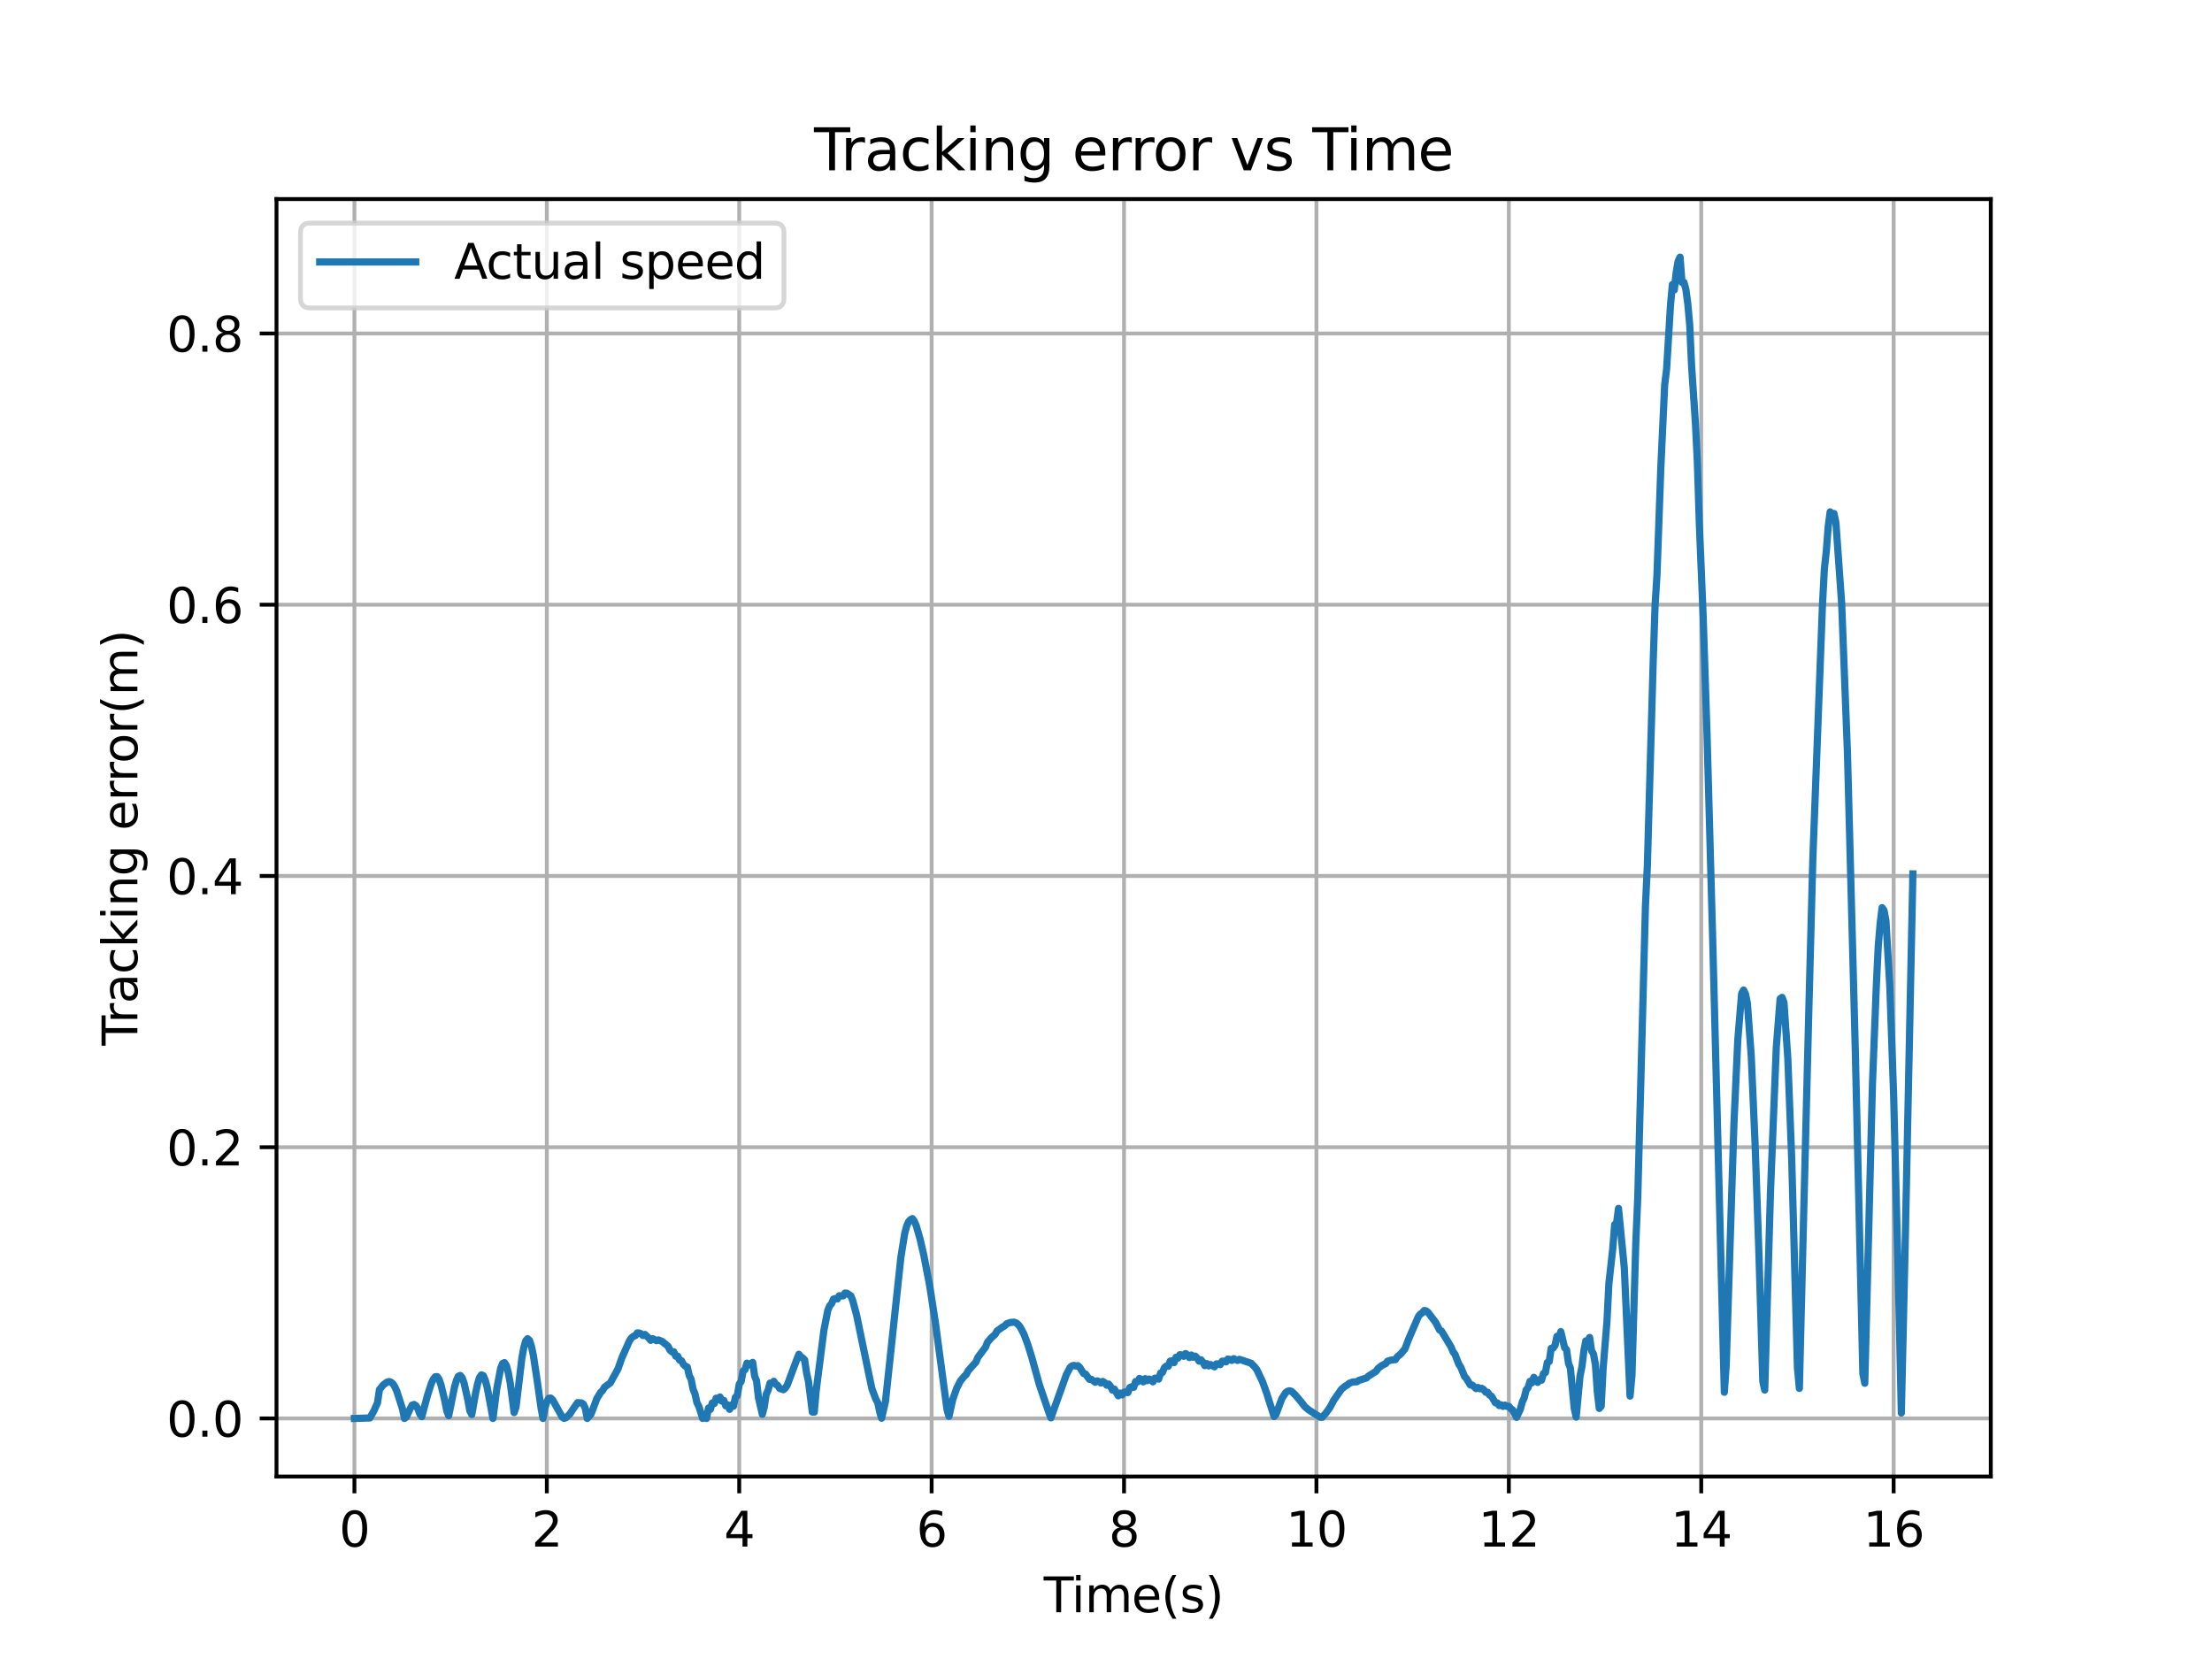 <?xml version="1.0" encoding="utf-8" standalone="no"?>
<!DOCTYPE svg PUBLIC "-//W3C//DTD SVG 1.1//EN"
  "http://www.w3.org/Graphics/SVG/1.1/DTD/svg11.dtd">
<svg xmlns:xlink="http://www.w3.org/1999/xlink" width="460.8pt" height="345.6pt" viewBox="0 0 460.8 345.6" xmlns="http://www.w3.org/2000/svg" version="1.1">
 <defs>
  <style type="text/css">*{stroke-linejoin: round; stroke-linecap: butt}</style>
 </defs>
 <g id="figure_1">
  <g id="patch_1">
   <path d="M 0 345.6 
L 460.8 345.6 
L 460.8 0 
L 0 0 
z
" style="fill: #ffffff"/>
  </g>
  <g id="axes_1">
   <g id="patch_2">
    <path d="M 57.6 307.584 
L 414.72 307.584 
L 414.72 41.472 
L 57.6 41.472 
z
" style="fill: #ffffff"/>
   </g>
   <g id="matplotlib.axis_1">
    <g id="xtick_1">
     <g id="line2d_1">
      <path d="M 73.833 307.584 
L 73.833 41.472 
" clip-path="url(#pe5e56296a6)" style="fill: none; stroke: #b0b0b0; stroke-width: 0.8; stroke-linecap: square"/>
     </g>
     <g id="line2d_2">
      <defs>
       <path id="m555e9317d1" d="M 0 0 
L 0 3.5 
" style="stroke: #000000; stroke-width: 0.8"/>
      </defs>
      <g>
       <use xlink:href="#m555e9317d1" x="73.833" y="307.584" style="stroke: #000000; stroke-width: 0.8"/>
      </g>
     </g>
     <g id="text_1">
      <!-- 0 -->
      <g transform="translate(70.651 322.182) scale(0.1 -0.1)">
       <defs>
        <path id="DejaVuSans-30" d="M 2034 4250 
Q 1547 4250 1301 3770 
Q 1056 3291 1056 2328 
Q 1056 1369 1301 889 
Q 1547 409 2034 409 
Q 2525 409 2770 889 
Q 3016 1369 3016 2328 
Q 3016 3291 2770 3770 
Q 2525 4250 2034 4250 
z
M 2034 4750 
Q 2819 4750 3233 4129 
Q 3647 3509 3647 2328 
Q 3647 1150 3233 529 
Q 2819 -91 2034 -91 
Q 1250 -91 836 529 
Q 422 1150 422 2328 
Q 422 3509 836 4129 
Q 1250 4750 2034 4750 
z
" transform="scale(0.016)"/>
       </defs>
       <use xlink:href="#DejaVuSans-30"/>
      </g>
     </g>
    </g>
    <g id="xtick_2">
     <g id="line2d_3">
      <path d="M 113.914 307.584 
L 113.914 41.472 
" clip-path="url(#pe5e56296a6)" style="fill: none; stroke: #b0b0b0; stroke-width: 0.8; stroke-linecap: square"/>
     </g>
     <g id="line2d_4">
      <g>
       <use xlink:href="#m555e9317d1" x="113.914" y="307.584" style="stroke: #000000; stroke-width: 0.8"/>
      </g>
     </g>
     <g id="text_2">
      <!-- 2 -->
      <g transform="translate(110.732 322.182) scale(0.1 -0.1)">
       <defs>
        <path id="DejaVuSans-32" d="M 1228 531 
L 3431 531 
L 3431 0 
L 469 0 
L 469 531 
Q 828 903 1448 1529 
Q 2069 2156 2228 2338 
Q 2531 2678 2651 2914 
Q 2772 3150 2772 3378 
Q 2772 3750 2511 3984 
Q 2250 4219 1831 4219 
Q 1534 4219 1204 4116 
Q 875 4013 500 3803 
L 500 4441 
Q 881 4594 1212 4672 
Q 1544 4750 1819 4750 
Q 2544 4750 2975 4387 
Q 3406 4025 3406 3419 
Q 3406 3131 3298 2873 
Q 3191 2616 2906 2266 
Q 2828 2175 2409 1742 
Q 1991 1309 1228 531 
z
" transform="scale(0.016)"/>
       </defs>
       <use xlink:href="#DejaVuSans-32"/>
      </g>
     </g>
    </g>
    <g id="xtick_3">
     <g id="line2d_5">
      <path d="M 153.994 307.584 
L 153.994 41.472 
" clip-path="url(#pe5e56296a6)" style="fill: none; stroke: #b0b0b0; stroke-width: 0.8; stroke-linecap: square"/>
     </g>
     <g id="line2d_6">
      <g>
       <use xlink:href="#m555e9317d1" x="153.994" y="307.584" style="stroke: #000000; stroke-width: 0.8"/>
      </g>
     </g>
     <g id="text_3">
      <!-- 4 -->
      <g transform="translate(150.813 322.182) scale(0.1 -0.1)">
       <defs>
        <path id="DejaVuSans-34" d="M 2419 4116 
L 825 1625 
L 2419 1625 
L 2419 4116 
z
M 2253 4666 
L 3047 4666 
L 3047 1625 
L 3713 1625 
L 3713 1100 
L 3047 1100 
L 3047 0 
L 2419 0 
L 2419 1100 
L 313 1100 
L 313 1709 
L 2253 4666 
z
" transform="scale(0.016)"/>
       </defs>
       <use xlink:href="#DejaVuSans-34"/>
      </g>
     </g>
    </g>
    <g id="xtick_4">
     <g id="line2d_7">
      <path d="M 194.075 307.584 
L 194.075 41.472 
" clip-path="url(#pe5e56296a6)" style="fill: none; stroke: #b0b0b0; stroke-width: 0.8; stroke-linecap: square"/>
     </g>
     <g id="line2d_8">
      <g>
       <use xlink:href="#m555e9317d1" x="194.075" y="307.584" style="stroke: #000000; stroke-width: 0.8"/>
      </g>
     </g>
     <g id="text_4">
      <!-- 6 -->
      <g transform="translate(190.894 322.182) scale(0.1 -0.1)">
       <defs>
        <path id="DejaVuSans-36" d="M 2113 2584 
Q 1688 2584 1439 2293 
Q 1191 2003 1191 1497 
Q 1191 994 1439 701 
Q 1688 409 2113 409 
Q 2538 409 2786 701 
Q 3034 994 3034 1497 
Q 3034 2003 2786 2293 
Q 2538 2584 2113 2584 
z
M 3366 4563 
L 3366 3988 
Q 3128 4100 2886 4159 
Q 2644 4219 2406 4219 
Q 1781 4219 1451 3797 
Q 1122 3375 1075 2522 
Q 1259 2794 1537 2939 
Q 1816 3084 2150 3084 
Q 2853 3084 3261 2657 
Q 3669 2231 3669 1497 
Q 3669 778 3244 343 
Q 2819 -91 2113 -91 
Q 1303 -91 875 529 
Q 447 1150 447 2328 
Q 447 3434 972 4092 
Q 1497 4750 2381 4750 
Q 2619 4750 2861 4703 
Q 3103 4656 3366 4563 
z
" transform="scale(0.016)"/>
       </defs>
       <use xlink:href="#DejaVuSans-36"/>
      </g>
     </g>
    </g>
    <g id="xtick_5">
     <g id="line2d_9">
      <path d="M 234.156 307.584 
L 234.156 41.472 
" clip-path="url(#pe5e56296a6)" style="fill: none; stroke: #b0b0b0; stroke-width: 0.8; stroke-linecap: square"/>
     </g>
     <g id="line2d_10">
      <g>
       <use xlink:href="#m555e9317d1" x="234.156" y="307.584" style="stroke: #000000; stroke-width: 0.8"/>
      </g>
     </g>
     <g id="text_5">
      <!-- 8 -->
      <g transform="translate(230.975 322.182) scale(0.1 -0.1)">
       <defs>
        <path id="DejaVuSans-38" d="M 2034 2216 
Q 1584 2216 1326 1975 
Q 1069 1734 1069 1313 
Q 1069 891 1326 650 
Q 1584 409 2034 409 
Q 2484 409 2743 651 
Q 3003 894 3003 1313 
Q 3003 1734 2745 1975 
Q 2488 2216 2034 2216 
z
M 1403 2484 
Q 997 2584 770 2862 
Q 544 3141 544 3541 
Q 544 4100 942 4425 
Q 1341 4750 2034 4750 
Q 2731 4750 3128 4425 
Q 3525 4100 3525 3541 
Q 3525 3141 3298 2862 
Q 3072 2584 2669 2484 
Q 3125 2378 3379 2068 
Q 3634 1759 3634 1313 
Q 3634 634 3220 271 
Q 2806 -91 2034 -91 
Q 1263 -91 848 271 
Q 434 634 434 1313 
Q 434 1759 690 2068 
Q 947 2378 1403 2484 
z
M 1172 3481 
Q 1172 3119 1398 2916 
Q 1625 2713 2034 2713 
Q 2441 2713 2670 2916 
Q 2900 3119 2900 3481 
Q 2900 3844 2670 4047 
Q 2441 4250 2034 4250 
Q 1625 4250 1398 4047 
Q 1172 3844 1172 3481 
z
" transform="scale(0.016)"/>
       </defs>
       <use xlink:href="#DejaVuSans-38"/>
      </g>
     </g>
    </g>
    <g id="xtick_6">
     <g id="line2d_11">
      <path d="M 274.237 307.584 
L 274.237 41.472 
" clip-path="url(#pe5e56296a6)" style="fill: none; stroke: #b0b0b0; stroke-width: 0.8; stroke-linecap: square"/>
     </g>
     <g id="line2d_12">
      <g>
       <use xlink:href="#m555e9317d1" x="274.237" y="307.584" style="stroke: #000000; stroke-width: 0.8"/>
      </g>
     </g>
     <g id="text_6">
      <!-- 10 -->
      <g transform="translate(267.874 322.182) scale(0.1 -0.1)">
       <defs>
        <path id="DejaVuSans-31" d="M 794 531 
L 1825 531 
L 1825 4091 
L 703 3866 
L 703 4441 
L 1819 4666 
L 2450 4666 
L 2450 531 
L 3481 531 
L 3481 0 
L 794 0 
L 794 531 
z
" transform="scale(0.016)"/>
       </defs>
       <use xlink:href="#DejaVuSans-31"/>
       <use xlink:href="#DejaVuSans-30" x="63.623"/>
      </g>
     </g>
    </g>
    <g id="xtick_7">
     <g id="line2d_13">
      <path d="M 314.318 307.584 
L 314.318 41.472 
" clip-path="url(#pe5e56296a6)" style="fill: none; stroke: #b0b0b0; stroke-width: 0.8; stroke-linecap: square"/>
     </g>
     <g id="line2d_14">
      <g>
       <use xlink:href="#m555e9317d1" x="314.318" y="307.584" style="stroke: #000000; stroke-width: 0.8"/>
      </g>
     </g>
     <g id="text_7">
      <!-- 12 -->
      <g transform="translate(307.955 322.182) scale(0.1 -0.1)">
       <use xlink:href="#DejaVuSans-31"/>
       <use xlink:href="#DejaVuSans-32" x="63.623"/>
      </g>
     </g>
    </g>
    <g id="xtick_8">
     <g id="line2d_15">
      <path d="M 354.398 307.584 
L 354.398 41.472 
" clip-path="url(#pe5e56296a6)" style="fill: none; stroke: #b0b0b0; stroke-width: 0.8; stroke-linecap: square"/>
     </g>
     <g id="line2d_16">
      <g>
       <use xlink:href="#m555e9317d1" x="354.398" y="307.584" style="stroke: #000000; stroke-width: 0.8"/>
      </g>
     </g>
     <g id="text_8">
      <!-- 14 -->
      <g transform="translate(348.036 322.182) scale(0.1 -0.1)">
       <use xlink:href="#DejaVuSans-31"/>
       <use xlink:href="#DejaVuSans-34" x="63.623"/>
      </g>
     </g>
    </g>
    <g id="xtick_9">
     <g id="line2d_17">
      <path d="M 394.479 307.584 
L 394.479 41.472 
" clip-path="url(#pe5e56296a6)" style="fill: none; stroke: #b0b0b0; stroke-width: 0.8; stroke-linecap: square"/>
     </g>
     <g id="line2d_18">
      <g>
       <use xlink:href="#m555e9317d1" x="394.479" y="307.584" style="stroke: #000000; stroke-width: 0.8"/>
      </g>
     </g>
     <g id="text_9">
      <!-- 16 -->
      <g transform="translate(388.117 322.182) scale(0.1 -0.1)">
       <use xlink:href="#DejaVuSans-31"/>
       <use xlink:href="#DejaVuSans-36" x="63.623"/>
      </g>
     </g>
    </g>
    <g id="text_10">
     <!-- Time(s) -->
     <g transform="translate(217.42 335.861) scale(0.1 -0.1)">
      <defs>
       <path id="DejaVuSans-54" d="M -19 4666 
L 3928 4666 
L 3928 4134 
L 2272 4134 
L 2272 0 
L 1638 0 
L 1638 4134 
L -19 4134 
L -19 4666 
z
" transform="scale(0.016)"/>
       <path id="DejaVuSans-69" d="M 603 3500 
L 1178 3500 
L 1178 0 
L 603 0 
L 603 3500 
z
M 603 4863 
L 1178 4863 
L 1178 4134 
L 603 4134 
L 603 4863 
z
" transform="scale(0.016)"/>
       <path id="DejaVuSans-6d" d="M 3328 2828 
Q 3544 3216 3844 3400 
Q 4144 3584 4550 3584 
Q 5097 3584 5394 3201 
Q 5691 2819 5691 2113 
L 5691 0 
L 5113 0 
L 5113 2094 
Q 5113 2597 4934 2840 
Q 4756 3084 4391 3084 
Q 3944 3084 3684 2787 
Q 3425 2491 3425 1978 
L 3425 0 
L 2847 0 
L 2847 2094 
Q 2847 2600 2669 2842 
Q 2491 3084 2119 3084 
Q 1678 3084 1418 2786 
Q 1159 2488 1159 1978 
L 1159 0 
L 581 0 
L 581 3500 
L 1159 3500 
L 1159 2956 
Q 1356 3278 1631 3431 
Q 1906 3584 2284 3584 
Q 2666 3584 2933 3390 
Q 3200 3197 3328 2828 
z
" transform="scale(0.016)"/>
       <path id="DejaVuSans-65" d="M 3597 1894 
L 3597 1613 
L 953 1613 
Q 991 1019 1311 708 
Q 1631 397 2203 397 
Q 2534 397 2845 478 
Q 3156 559 3463 722 
L 3463 178 
Q 3153 47 2828 -22 
Q 2503 -91 2169 -91 
Q 1331 -91 842 396 
Q 353 884 353 1716 
Q 353 2575 817 3079 
Q 1281 3584 2069 3584 
Q 2775 3584 3186 3129 
Q 3597 2675 3597 1894 
z
M 3022 2063 
Q 3016 2534 2758 2815 
Q 2500 3097 2075 3097 
Q 1594 3097 1305 2825 
Q 1016 2553 972 2059 
L 3022 2063 
z
" transform="scale(0.016)"/>
       <path id="DejaVuSans-28" d="M 1984 4856 
Q 1566 4138 1362 3434 
Q 1159 2731 1159 2009 
Q 1159 1288 1364 580 
Q 1569 -128 1984 -844 
L 1484 -844 
Q 1016 -109 783 600 
Q 550 1309 550 2009 
Q 550 2706 781 3412 
Q 1013 4119 1484 4856 
L 1984 4856 
z
" transform="scale(0.016)"/>
       <path id="DejaVuSans-73" d="M 2834 3397 
L 2834 2853 
Q 2591 2978 2328 3040 
Q 2066 3103 1784 3103 
Q 1356 3103 1142 2972 
Q 928 2841 928 2578 
Q 928 2378 1081 2264 
Q 1234 2150 1697 2047 
L 1894 2003 
Q 2506 1872 2764 1633 
Q 3022 1394 3022 966 
Q 3022 478 2636 193 
Q 2250 -91 1575 -91 
Q 1294 -91 989 -36 
Q 684 19 347 128 
L 347 722 
Q 666 556 975 473 
Q 1284 391 1588 391 
Q 1994 391 2212 530 
Q 2431 669 2431 922 
Q 2431 1156 2273 1281 
Q 2116 1406 1581 1522 
L 1381 1569 
Q 847 1681 609 1914 
Q 372 2147 372 2553 
Q 372 3047 722 3315 
Q 1072 3584 1716 3584 
Q 2034 3584 2315 3537 
Q 2597 3491 2834 3397 
z
" transform="scale(0.016)"/>
       <path id="DejaVuSans-29" d="M 513 4856 
L 1013 4856 
Q 1481 4119 1714 3412 
Q 1947 2706 1947 2009 
Q 1947 1309 1714 600 
Q 1481 -109 1013 -844 
L 513 -844 
Q 928 -128 1133 580 
Q 1338 1288 1338 2009 
Q 1338 2731 1133 3434 
Q 928 4138 513 4856 
z
" transform="scale(0.016)"/>
      </defs>
      <use xlink:href="#DejaVuSans-54"/>
      <use xlink:href="#DejaVuSans-69" x="57.959"/>
      <use xlink:href="#DejaVuSans-6d" x="85.742"/>
      <use xlink:href="#DejaVuSans-65" x="183.154"/>
      <use xlink:href="#DejaVuSans-28" x="244.678"/>
      <use xlink:href="#DejaVuSans-73" x="283.691"/>
      <use xlink:href="#DejaVuSans-29" x="335.791"/>
     </g>
    </g>
   </g>
   <g id="matplotlib.axis_2">
    <g id="ytick_1">
     <g id="line2d_19">
      <path d="M 57.6 295.488 
L 414.72 295.488 
" clip-path="url(#pe5e56296a6)" style="fill: none; stroke: #b0b0b0; stroke-width: 0.8; stroke-linecap: square"/>
     </g>
     <g id="line2d_20">
      <defs>
       <path id="m812ee45ede" d="M 0 0 
L -3.5 0 
" style="stroke: #000000; stroke-width: 0.8"/>
      </defs>
      <g>
       <use xlink:href="#m812ee45ede" x="57.6" y="295.488" style="stroke: #000000; stroke-width: 0.8"/>
      </g>
     </g>
     <g id="text_11">
      <!-- 0.0 -->
      <g transform="translate(34.697 299.287) scale(0.1 -0.1)">
       <defs>
        <path id="DejaVuSans-2e" d="M 684 794 
L 1344 794 
L 1344 0 
L 684 0 
L 684 794 
z
" transform="scale(0.016)"/>
       </defs>
       <use xlink:href="#DejaVuSans-30"/>
       <use xlink:href="#DejaVuSans-2e" x="63.623"/>
       <use xlink:href="#DejaVuSans-30" x="95.41"/>
      </g>
     </g>
    </g>
    <g id="ytick_2">
     <g id="line2d_21">
      <path d="M 57.6 238.982 
L 414.72 238.982 
" clip-path="url(#pe5e56296a6)" style="fill: none; stroke: #b0b0b0; stroke-width: 0.8; stroke-linecap: square"/>
     </g>
     <g id="line2d_22">
      <g>
       <use xlink:href="#m812ee45ede" x="57.6" y="238.982" style="stroke: #000000; stroke-width: 0.8"/>
      </g>
     </g>
     <g id="text_12">
      <!-- 0.2 -->
      <g transform="translate(34.697 242.782) scale(0.1 -0.1)">
       <use xlink:href="#DejaVuSans-30"/>
       <use xlink:href="#DejaVuSans-2e" x="63.623"/>
       <use xlink:href="#DejaVuSans-32" x="95.41"/>
      </g>
     </g>
    </g>
    <g id="ytick_3">
     <g id="line2d_23">
      <path d="M 57.6 182.477 
L 414.72 182.477 
" clip-path="url(#pe5e56296a6)" style="fill: none; stroke: #b0b0b0; stroke-width: 0.8; stroke-linecap: square"/>
     </g>
     <g id="line2d_24">
      <g>
       <use xlink:href="#m812ee45ede" x="57.6" y="182.477" style="stroke: #000000; stroke-width: 0.8"/>
      </g>
     </g>
     <g id="text_13">
      <!-- 0.4 -->
      <g transform="translate(34.697 186.276) scale(0.1 -0.1)">
       <use xlink:href="#DejaVuSans-30"/>
       <use xlink:href="#DejaVuSans-2e" x="63.623"/>
       <use xlink:href="#DejaVuSans-34" x="95.41"/>
      </g>
     </g>
    </g>
    <g id="ytick_4">
     <g id="line2d_25">
      <path d="M 57.6 125.971 
L 414.72 125.971 
" clip-path="url(#pe5e56296a6)" style="fill: none; stroke: #b0b0b0; stroke-width: 0.8; stroke-linecap: square"/>
     </g>
     <g id="line2d_26">
      <g>
       <use xlink:href="#m812ee45ede" x="57.6" y="125.971" style="stroke: #000000; stroke-width: 0.8"/>
      </g>
     </g>
     <g id="text_14">
      <!-- 0.6 -->
      <g transform="translate(34.697 129.77) scale(0.1 -0.1)">
       <use xlink:href="#DejaVuSans-30"/>
       <use xlink:href="#DejaVuSans-2e" x="63.623"/>
       <use xlink:href="#DejaVuSans-36" x="95.41"/>
      </g>
     </g>
    </g>
    <g id="ytick_5">
     <g id="line2d_27">
      <path d="M 57.6 69.466 
L 414.72 69.466 
" clip-path="url(#pe5e56296a6)" style="fill: none; stroke: #b0b0b0; stroke-width: 0.8; stroke-linecap: square"/>
     </g>
     <g id="line2d_28">
      <g>
       <use xlink:href="#m812ee45ede" x="57.6" y="69.466" style="stroke: #000000; stroke-width: 0.8"/>
      </g>
     </g>
     <g id="text_15">
      <!-- 0.8 -->
      <g transform="translate(34.697 73.265) scale(0.1 -0.1)">
       <use xlink:href="#DejaVuSans-30"/>
       <use xlink:href="#DejaVuSans-2e" x="63.623"/>
       <use xlink:href="#DejaVuSans-38" x="95.41"/>
      </g>
     </g>
    </g>
    <g id="text_16">
     <!-- Tracking error(m) -->
     <g transform="translate(28.617 217.804) rotate(-90) scale(0.1 -0.1)">
      <defs>
       <path id="DejaVuSans-72" d="M 2631 2963 
Q 2534 3019 2420 3045 
Q 2306 3072 2169 3072 
Q 1681 3072 1420 2755 
Q 1159 2438 1159 1844 
L 1159 0 
L 581 0 
L 581 3500 
L 1159 3500 
L 1159 2956 
Q 1341 3275 1631 3429 
Q 1922 3584 2338 3584 
Q 2397 3584 2469 3576 
Q 2541 3569 2628 3553 
L 2631 2963 
z
" transform="scale(0.016)"/>
       <path id="DejaVuSans-61" d="M 2194 1759 
Q 1497 1759 1228 1600 
Q 959 1441 959 1056 
Q 959 750 1161 570 
Q 1363 391 1709 391 
Q 2188 391 2477 730 
Q 2766 1069 2766 1631 
L 2766 1759 
L 2194 1759 
z
M 3341 1997 
L 3341 0 
L 2766 0 
L 2766 531 
Q 2569 213 2275 61 
Q 1981 -91 1556 -91 
Q 1019 -91 701 211 
Q 384 513 384 1019 
Q 384 1609 779 1909 
Q 1175 2209 1959 2209 
L 2766 2209 
L 2766 2266 
Q 2766 2663 2505 2880 
Q 2244 3097 1772 3097 
Q 1472 3097 1187 3025 
Q 903 2953 641 2809 
L 641 3341 
Q 956 3463 1253 3523 
Q 1550 3584 1831 3584 
Q 2591 3584 2966 3190 
Q 3341 2797 3341 1997 
z
" transform="scale(0.016)"/>
       <path id="DejaVuSans-63" d="M 3122 3366 
L 3122 2828 
Q 2878 2963 2633 3030 
Q 2388 3097 2138 3097 
Q 1578 3097 1268 2742 
Q 959 2388 959 1747 
Q 959 1106 1268 751 
Q 1578 397 2138 397 
Q 2388 397 2633 464 
Q 2878 531 3122 666 
L 3122 134 
Q 2881 22 2623 -34 
Q 2366 -91 2075 -91 
Q 1284 -91 818 406 
Q 353 903 353 1747 
Q 353 2603 823 3093 
Q 1294 3584 2113 3584 
Q 2378 3584 2631 3529 
Q 2884 3475 3122 3366 
z
" transform="scale(0.016)"/>
       <path id="DejaVuSans-6b" d="M 581 4863 
L 1159 4863 
L 1159 1991 
L 2875 3500 
L 3609 3500 
L 1753 1863 
L 3688 0 
L 2938 0 
L 1159 1709 
L 1159 0 
L 581 0 
L 581 4863 
z
" transform="scale(0.016)"/>
       <path id="DejaVuSans-6e" d="M 3513 2113 
L 3513 0 
L 2938 0 
L 2938 2094 
Q 2938 2591 2744 2837 
Q 2550 3084 2163 3084 
Q 1697 3084 1428 2787 
Q 1159 2491 1159 1978 
L 1159 0 
L 581 0 
L 581 3500 
L 1159 3500 
L 1159 2956 
Q 1366 3272 1645 3428 
Q 1925 3584 2291 3584 
Q 2894 3584 3203 3211 
Q 3513 2838 3513 2113 
z
" transform="scale(0.016)"/>
       <path id="DejaVuSans-67" d="M 2906 1791 
Q 2906 2416 2648 2759 
Q 2391 3103 1925 3103 
Q 1463 3103 1205 2759 
Q 947 2416 947 1791 
Q 947 1169 1205 825 
Q 1463 481 1925 481 
Q 2391 481 2648 825 
Q 2906 1169 2906 1791 
z
M 3481 434 
Q 3481 -459 3084 -895 
Q 2688 -1331 1869 -1331 
Q 1566 -1331 1297 -1286 
Q 1028 -1241 775 -1147 
L 775 -588 
Q 1028 -725 1275 -790 
Q 1522 -856 1778 -856 
Q 2344 -856 2625 -561 
Q 2906 -266 2906 331 
L 2906 616 
Q 2728 306 2450 153 
Q 2172 0 1784 0 
Q 1141 0 747 490 
Q 353 981 353 1791 
Q 353 2603 747 3093 
Q 1141 3584 1784 3584 
Q 2172 3584 2450 3431 
Q 2728 3278 2906 2969 
L 2906 3500 
L 3481 3500 
L 3481 434 
z
" transform="scale(0.016)"/>
       <path id="DejaVuSans-20" transform="scale(0.016)"/>
       <path id="DejaVuSans-6f" d="M 1959 3097 
Q 1497 3097 1228 2736 
Q 959 2375 959 1747 
Q 959 1119 1226 758 
Q 1494 397 1959 397 
Q 2419 397 2687 759 
Q 2956 1122 2956 1747 
Q 2956 2369 2687 2733 
Q 2419 3097 1959 3097 
z
M 1959 3584 
Q 2709 3584 3137 3096 
Q 3566 2609 3566 1747 
Q 3566 888 3137 398 
Q 2709 -91 1959 -91 
Q 1206 -91 779 398 
Q 353 888 353 1747 
Q 353 2609 779 3096 
Q 1206 3584 1959 3584 
z
" transform="scale(0.016)"/>
      </defs>
      <use xlink:href="#DejaVuSans-54"/>
      <use xlink:href="#DejaVuSans-72" x="46.334"/>
      <use xlink:href="#DejaVuSans-61" x="87.447"/>
      <use xlink:href="#DejaVuSans-63" x="148.727"/>
      <use xlink:href="#DejaVuSans-6b" x="203.707"/>
      <use xlink:href="#DejaVuSans-69" x="261.617"/>
      <use xlink:href="#DejaVuSans-6e" x="289.4"/>
      <use xlink:href="#DejaVuSans-67" x="352.779"/>
      <use xlink:href="#DejaVuSans-20" x="416.256"/>
      <use xlink:href="#DejaVuSans-65" x="448.043"/>
      <use xlink:href="#DejaVuSans-72" x="509.566"/>
      <use xlink:href="#DejaVuSans-72" x="548.93"/>
      <use xlink:href="#DejaVuSans-6f" x="587.793"/>
      <use xlink:href="#DejaVuSans-72" x="648.975"/>
      <use xlink:href="#DejaVuSans-28" x="690.088"/>
      <use xlink:href="#DejaVuSans-6d" x="729.102"/>
      <use xlink:href="#DejaVuSans-29" x="826.514"/>
     </g>
    </g>
   </g>
   <g id="line2d_29">
    <path d="M 73.833 295.488 
L 77.039 295.393 
L 77.039 295.393 
L 77.841 294.01 
L 77.841 294.01 
L 78.642 292.231 
L 78.642 292.231 
L 79.043 289.49 
L 79.043 289.49 
L 79.845 288.499 
L 79.845 288.499 
L 80.646 287.899 
L 80.646 287.899 
L 81.047 287.817 
L 81.047 287.817 
L 81.448 287.927 
L 81.448 287.927 
L 81.849 288.269 
L 81.849 288.269 
L 82.25 288.886 
L 82.25 288.886 
L 82.651 289.788 
L 82.651 289.788 
L 83.853 293.513 
L 83.853 293.513 
L 84.254 295.488 
L 84.254 295.488 
L 84.655 295.181 
L 84.655 295.181 
L 85.456 293.444 
L 85.456 293.444 
L 85.857 292.712 
L 85.857 292.712 
L 86.258 292.577 
L 86.258 292.577 
L 86.659 292.828 
L 86.659 292.828 
L 87.059 293.5 
L 87.059 293.5 
L 87.46 294.548 
L 87.46 294.548 
L 87.861 295.117 
L 87.861 295.117 
L 89.063 290.648 
L 89.063 290.648 
L 89.865 288.168 
L 89.865 288.168 
L 90.266 287.311 
L 90.266 287.311 
L 90.667 286.804 
L 90.667 286.804 
L 91.067 286.776 
L 91.067 286.776 
L 91.468 287.335 
L 91.468 287.335 
L 91.869 288.494 
L 91.869 288.494 
L 92.671 291.856 
L 92.671 291.856 
L 93.072 293.9 
L 93.072 293.9 
L 93.472 294.914 
L 93.472 294.914 
L 94.675 288.983 
L 94.675 288.983 
L 95.076 287.562 
L 95.076 287.562 
L 95.476 286.71 
L 95.877 286.532 
L 95.877 286.532 
L 96.278 287.003 
L 96.278 287.003 
L 96.679 288.126 
L 96.679 288.126 
L 97.48 291.706 
L 97.48 291.706 
L 97.881 293.914 
L 97.881 293.914 
L 98.282 294.678 
L 98.282 294.678 
L 99.084 290.161 
L 99.084 290.161 
L 99.484 288.296 
L 99.484 288.296 
L 99.885 286.973 
L 99.885 286.973 
L 100.286 286.41 
L 100.286 286.41 
L 100.687 286.575 
L 100.687 286.575 
L 101.088 287.527 
L 101.088 287.527 
L 101.488 289.013 
L 101.488 289.013 
L 102.691 295.488 
L 102.691 295.488 
L 103.493 289.259 
L 103.493 289.259 
L 104.294 285.055 
L 104.294 285.055 
L 104.695 284.036 
L 104.695 284.036 
L 105.096 283.854 
L 105.096 283.854 
L 105.497 284.489 
L 105.497 284.489 
L 105.897 285.996 
L 105.897 285.996 
L 106.298 288.164 
L 106.298 288.164 
L 107.1 294.265 
L 107.1 294.265 
L 107.501 293.098 
L 107.501 293.098 
L 108.703 283.008 
L 108.703 283.008 
L 109.104 280.761 
L 109.104 280.761 
L 109.505 279.344 
L 109.505 279.344 
L 109.905 278.874 
L 109.905 278.874 
L 110.306 279.228 
L 110.306 279.228 
L 110.707 280.457 
L 111.108 282.344 
L 111.909 287.631 
L 111.909 287.631 
L 112.711 293.323 
L 112.711 293.323 
L 113.112 295.488 
L 113.112 295.488 
L 113.513 293.275 
L 113.513 293.275 
L 113.914 292.009 
L 113.914 292.009 
L 114.314 291.297 
L 114.715 291.243 
L 114.715 291.243 
L 115.116 291.598 
L 115.116 291.598 
L 117.12 295.197 
L 117.12 295.197 
L 117.521 295.474 
L 117.521 295.474 
L 117.922 295.317 
L 117.922 295.317 
L 118.723 294.555 
L 118.723 294.555 
L 119.525 293.32 
L 119.525 293.32 
L 120.326 292.197 
L 120.326 292.197 
L 121.128 292.246 
L 121.128 292.246 
L 121.529 292.512 
L 121.529 292.512 
L 121.93 293.379 
L 121.93 293.379 
L 122.331 295.488 
L 122.331 295.488 
L 123.132 294.569 
L 123.132 294.569 
L 124.335 291.353 
L 124.335 291.353 
L 125.136 290.031 
L 125.136 290.031 
L 125.537 289.67 
L 125.537 289.67 
L 125.938 288.96 
L 125.938 288.96 
L 127.14 288.09 
L 127.14 288.09 
L 127.942 286.616 
L 127.942 286.616 
L 128.743 285.164 
L 128.743 285.164 
L 129.545 282.871 
L 129.545 282.871 
L 131.148 279.262 
L 131.148 279.262 
L 131.549 278.706 
L 131.549 278.706 
L 131.95 278.372 
L 131.95 278.372 
L 132.351 278.246 
L 132.351 278.246 
L 132.752 277.666 
L 132.752 277.666 
L 133.152 277.684 
L 133.553 277.868 
L 133.553 277.868 
L 133.954 278.219 
L 133.954 278.219 
L 134.355 277.99 
L 134.355 277.99 
L 135.156 278.749 
L 135.156 278.749 
L 135.557 279.22 
L 135.557 279.22 
L 135.958 278.861 
L 135.958 278.861 
L 136.76 279.288 
L 136.76 279.288 
L 137.16 279.125 
L 137.16 279.125 
L 137.962 279.461 
L 137.962 279.461 
L 139.164 280.45 
L 139.164 280.45 
L 139.565 281.242 
L 139.565 281.242 
L 139.966 281.606 
L 139.966 281.606 
L 140.367 281.599 
L 140.367 281.599 
L 140.768 282.522 
L 140.768 282.522 
L 141.168 282.503 
L 141.569 283.339 
L 141.97 283.461 
L 141.97 283.461 
L 142.371 284.236 
L 142.371 284.236 
L 142.772 284.613 
L 142.772 284.613 
L 143.173 284.757 
L 143.173 284.757 
L 143.573 286.536 
L 143.573 286.536 
L 143.974 287.324 
L 143.974 287.324 
L 144.375 289.368 
L 144.375 289.368 
L 144.776 290.362 
L 144.776 290.362 
L 145.177 292.183 
L 145.177 292.183 
L 145.577 292.953 
L 145.577 292.953 
L 146.379 295.488 
L 146.379 295.488 
L 146.78 294.922 
L 146.78 294.922 
L 147.181 295.488 
L 147.181 295.488 
L 147.581 293.323 
L 147.581 293.323 
L 147.982 293.605 
L 147.982 293.605 
L 148.383 292.266 
L 148.383 292.266 
L 148.784 292.39 
L 148.784 292.39 
L 149.185 291.27 
L 149.585 291.613 
L 149.585 291.613 
L 149.986 291.014 
L 149.986 291.014 
L 150.387 291.883 
L 150.387 291.883 
L 150.788 291.732 
L 150.788 291.732 
L 151.189 292.859 
L 151.189 292.859 
L 151.589 292.658 
L 151.589 292.658 
L 151.99 293.593 
L 151.99 293.593 
L 152.391 292.679 
L 152.391 292.679 
L 152.792 292.945 
L 152.792 292.945 
L 153.193 291.089 
L 153.193 291.089 
L 153.594 290.741 
L 153.594 290.741 
L 153.994 288.346 
L 153.994 288.346 
L 154.395 287.795 
L 154.395 287.795 
L 154.796 285.631 
L 154.796 285.631 
L 155.197 285.331 
L 155.197 285.331 
L 155.598 283.97 
L 155.598 283.97 
L 155.998 284.349 
L 155.998 284.349 
L 156.8 283.808 
L 156.8 283.808 
L 157.201 286.656 
L 157.201 286.656 
L 157.602 287.653 
L 157.602 287.653 
L 158.002 291.178 
L 158.002 291.178 
L 158.804 294.629 
L 158.804 294.629 
L 159.205 293.128 
L 159.205 293.128 
L 159.606 290.465 
L 159.606 290.465 
L 160.006 289.617 
L 160.006 289.617 
L 160.407 288.123 
L 160.407 288.123 
L 160.808 288.141 
L 160.808 288.141 
L 161.209 287.746 
L 161.209 287.746 
L 161.61 288.376 
L 161.61 288.376 
L 162.011 288.615 
L 162.011 288.615 
L 162.411 289.236 
L 162.411 289.236 
L 163.213 289.498 
L 163.213 289.498 
L 163.614 289.137 
L 163.614 289.137 
L 164.015 288.503 
L 164.015 288.503 
L 166.019 283.119 
L 166.019 283.119 
L 166.419 282.12 
L 166.419 282.12 
L 166.82 282.638 
L 166.82 282.638 
L 167.221 282.884 
L 167.221 282.884 
L 167.622 283.29 
L 167.622 283.29 
L 168.023 285.996 
L 168.023 285.996 
L 168.423 287.81 
L 168.423 287.81 
L 169.225 294.158 
L 169.225 294.158 
L 169.626 294.177 
L 169.626 294.177 
L 170.027 289.698 
L 170.027 289.698 
L 171.63 277.145 
L 171.63 277.145 
L 172.432 273.022 
L 172.432 273.022 
L 172.832 272.034 
L 172.832 272.034 
L 173.233 271.581 
L 173.634 270.618 
L 174.035 270.502 
L 174.035 270.502 
L 174.436 270.6 
L 174.436 270.6 
L 174.836 269.923 
L 174.836 269.923 
L 175.638 269.964 
L 175.638 269.964 
L 176.039 269.368 
L 176.039 269.368 
L 176.44 269.409 
L 176.44 269.409 
L 177.241 269.933 
L 177.241 269.933 
L 177.642 270.944 
L 177.642 270.944 
L 178.444 273.957 
L 178.444 273.957 
L 181.249 287.487 
L 181.249 287.487 
L 181.65 289.345 
L 181.65 289.345 
L 182.452 291.478 
L 182.452 291.478 
L 182.853 292.203 
L 182.853 292.203 
L 183.253 294.123 
L 183.253 294.123 
L 183.654 295.443 
L 183.654 295.443 
L 184.456 291.976 
L 184.456 291.976 
L 187.662 261.973 
L 187.662 261.973 
L 188.464 256.943 
L 188.464 256.943 
L 188.865 255.448 
L 188.865 255.448 
L 189.265 254.501 
L 189.265 254.501 
L 189.666 254.079 
L 189.666 254.079 
L 190.067 253.859 
L 190.067 253.859 
L 190.468 254.401 
L 190.468 254.401 
L 190.869 255.327 
L 190.869 255.327 
L 191.67 258.118 
L 191.67 258.118 
L 192.472 261.608 
L 192.472 261.608 
L 193.674 267.863 
L 193.674 267.863 
L 194.877 275.663 
L 194.877 275.663 
L 197.282 293.661 
L 197.282 293.661 
L 197.682 295.05 
L 197.682 295.05 
L 198.484 291.519 
L 198.484 291.519 
L 199.286 289.232 
L 199.286 289.232 
L 200.087 287.646 
L 200.087 287.646 
L 200.889 286.694 
L 200.889 286.694 
L 201.29 286.332 
L 201.29 286.332 
L 201.691 285.544 
L 201.691 285.544 
L 203.294 283.754 
L 203.294 283.754 
L 203.695 282.787 
L 203.695 282.787 
L 205.298 280.641 
L 205.298 280.641 
L 205.699 279.63 
L 205.699 279.63 
L 206.5 278.695 
L 206.5 278.695 
L 207.302 277.979 
L 207.302 277.979 
L 207.703 277.263 
L 207.703 277.263 
L 208.905 276.414 
L 208.905 276.414 
L 209.306 276.19 
L 209.707 275.761 
L 209.707 275.761 
L 210.508 275.483 
L 210.508 275.483 
L 211.31 275.429 
L 211.31 275.429 
L 211.711 275.614 
L 211.711 275.614 
L 212.112 275.937 
L 212.112 275.937 
L 212.512 276.423 
L 212.512 276.423 
L 213.314 277.944 
L 213.314 277.944 
L 214.116 280.109 
L 214.116 280.109 
L 214.917 282.676 
L 214.917 282.676 
L 216.52 288.466 
L 216.52 288.466 
L 218.524 294.325 
L 218.524 294.325 
L 218.925 295.362 
L 218.925 295.362 
L 220.128 291.99 
L 220.128 291.99 
L 222.132 286.38 
L 222.132 286.38 
L 222.933 284.851 
L 222.933 284.851 
L 223.334 284.527 
L 223.334 284.527 
L 223.735 284.437 
L 223.735 284.437 
L 224.136 284.571 
L 224.136 284.571 
L 224.537 284.489 
L 224.537 284.489 
L 224.937 284.857 
L 224.937 284.857 
L 225.739 286.126 
L 225.739 286.126 
L 226.14 286.24 
L 226.14 286.24 
L 226.941 287.33 
L 226.941 287.33 
L 227.342 287.339 
L 227.342 287.339 
L 228.144 287.944 
L 228.144 287.944 
L 228.545 287.66 
L 228.545 287.66 
L 228.945 287.805 
L 228.945 287.805 
L 229.346 288.106 
L 229.346 288.106 
L 229.747 287.783 
L 229.747 287.783 
L 230.148 288.048 
L 230.148 288.048 
L 230.549 288.558 
L 230.549 288.558 
L 230.949 288.32 
L 231.35 288.813 
L 231.751 289.6 
L 231.751 289.6 
L 232.152 289.387 
L 232.152 289.387 
L 232.954 290.772 
L 232.954 290.772 
L 233.354 290.212 
L 233.354 290.212 
L 233.755 290.58 
L 233.755 290.58 
L 234.156 290.014 
L 234.156 290.014 
L 234.557 289.972 
L 234.557 289.972 
L 234.958 290.103 
L 234.958 290.103 
L 235.358 289.049 
L 235.358 289.049 
L 235.759 288.883 
L 235.759 288.883 
L 236.16 289.016 
L 236.16 289.016 
L 236.561 287.801 
L 236.561 287.801 
L 236.962 287.88 
L 236.962 287.88 
L 237.362 287.157 
L 237.362 287.157 
L 237.763 287.325 
L 237.763 287.325 
L 238.164 287.864 
L 238.164 287.864 
L 238.565 287.197 
L 238.565 287.197 
L 238.966 287.611 
L 239.366 287.272 
L 239.366 287.272 
L 239.767 287.453 
L 239.767 287.453 
L 240.168 287.864 
L 240.168 287.864 
L 240.569 287.099 
L 240.569 287.099 
L 240.97 287.094 
L 240.97 287.094 
L 241.371 287.297 
L 241.371 287.297 
L 241.771 286.031 
L 242.172 285.899 
L 242.172 285.899 
L 242.573 284.896 
L 242.573 284.896 
L 242.974 284.576 
L 242.974 284.576 
L 243.375 284.617 
L 243.375 284.617 
L 243.775 283.541 
L 243.775 283.541 
L 244.176 283.488 
L 244.176 283.488 
L 244.577 283.86 
L 244.577 283.86 
L 244.978 282.744 
L 244.978 282.744 
L 245.379 282.922 
L 245.379 282.922 
L 245.779 282.209 
L 245.779 282.209 
L 246.18 282.245 
L 246.18 282.245 
L 246.581 282.542 
L 246.581 282.542 
L 246.982 281.974 
L 246.982 281.974 
L 247.383 282.264 
L 247.383 282.264 
L 247.783 282.806 
L 247.783 282.806 
L 248.184 282.272 
L 248.184 282.272 
L 248.585 282.732 
L 248.585 282.732 
L 248.986 282.504 
L 248.986 282.504 
L 249.387 282.903 
L 249.387 282.903 
L 249.787 283.547 
L 249.787 283.547 
L 250.188 283.266 
L 250.188 283.266 
L 250.589 283.771 
L 250.589 283.771 
L 250.99 284.496 
L 250.99 284.496 
L 251.391 284.06 
L 251.391 284.06 
L 251.792 284.548 
L 251.792 284.548 
L 252.192 284.263 
L 252.192 284.263 
L 252.994 284.732 
L 252.994 284.732 
L 253.395 284.122 
L 253.395 284.122 
L 253.796 284.133 
L 253.796 284.133 
L 254.196 284.278 
L 254.597 283.561 
L 254.597 283.561 
L 254.998 283.547 
L 254.998 283.547 
L 255.399 283.702 
L 255.399 283.702 
L 255.8 283.113 
L 255.8 283.113 
L 256.2 283.192 
L 256.2 283.192 
L 256.601 283.404 
L 256.601 283.404 
L 257.002 283.041 
L 257.002 283.041 
L 257.804 283.404 
L 257.804 283.404 
L 258.204 283.175 
L 258.204 283.175 
L 260.609 283.983 
L 260.609 283.983 
L 261.411 284.79 
L 261.411 284.79 
L 261.812 285.308 
L 261.812 285.308 
L 263.014 287.849 
L 263.014 287.849 
L 263.816 290.061 
L 263.816 290.061 
L 265.419 295.089 
L 265.419 295.089 
L 265.82 294.637 
L 265.82 294.637 
L 267.022 291.375 
L 267.022 291.375 
L 267.824 290.115 
L 267.824 290.115 
L 268.225 289.82 
L 268.225 289.82 
L 268.625 289.729 
L 268.625 289.729 
L 269.026 289.822 
L 269.026 289.822 
L 269.828 290.582 
L 269.828 290.582 
L 271.03 292.008 
L 271.03 292.008 
L 271.832 293.044 
L 271.832 293.044 
L 272.634 293.714 
L 272.634 293.714 
L 275.038 295.251 
L 275.038 295.251 
L 275.439 295.237 
L 276.241 294.332 
L 276.241 294.332 
L 277.042 293.223 
L 277.042 293.223 
L 277.844 291.703 
L 277.844 291.703 
L 279.447 289.404 
L 279.447 289.404 
L 280.249 288.74 
L 280.249 288.74 
L 280.65 288.539 
L 280.65 288.539 
L 281.051 288.169 
L 281.051 288.169 
L 281.852 287.881 
L 281.852 287.881 
L 282.654 287.854 
L 282.654 287.854 
L 283.055 287.562 
L 283.055 287.562 
L 284.658 287.062 
L 284.658 287.062 
L 285.059 286.673 
L 285.059 286.673 
L 286.662 285.669 
L 286.662 285.669 
L 287.063 285.073 
L 287.063 285.073 
L 287.864 284.458 
L 287.864 284.458 
L 288.666 284.069 
L 288.666 284.069 
L 289.067 283.553 
L 289.868 283.322 
L 289.868 283.322 
L 290.67 283.234 
L 290.67 283.234 
L 291.071 282.666 
L 291.071 282.666 
L 291.872 281.966 
L 291.872 281.966 
L 292.674 280.995 
L 292.674 280.995 
L 293.476 278.875 
L 293.476 278.875 
L 295.48 274.244 
L 295.48 274.244 
L 295.88 273.747 
L 295.88 273.747 
L 296.281 273.506 
L 296.281 273.506 
L 296.682 273.01 
L 296.682 273.01 
L 297.083 273.073 
L 297.083 273.073 
L 297.484 273.385 
L 297.484 273.385 
L 299.087 275.508 
L 299.087 275.508 
L 299.888 277.066 
L 299.888 277.066 
L 300.289 277.28 
L 302.293 280.613 
L 302.293 280.613 
L 302.694 281.607 
L 302.694 281.607 
L 303.095 282.113 
L 303.095 282.113 
L 303.897 284.2 
L 303.897 284.2 
L 304.297 284.795 
L 304.297 284.795 
L 305.099 286.762 
L 305.099 286.762 
L 305.5 287.187 
L 306.301 288.517 
L 306.301 288.517 
L 306.702 288.546 
L 307.504 289.28 
L 307.504 289.28 
L 307.905 289.038 
L 307.905 289.038 
L 308.305 289.311 
L 308.305 289.311 
L 308.706 289.221 
L 308.706 289.221 
L 309.107 289.502 
L 309.107 289.502 
L 309.508 290.035 
L 309.508 290.035 
L 309.909 290.039 
L 309.909 290.039 
L 310.309 290.632 
L 310.309 290.632 
L 310.71 290.86 
L 311.512 292.227 
L 311.512 292.227 
L 311.913 292.251 
L 311.913 292.251 
L 312.314 292.805 
L 312.314 292.805 
L 312.714 292.65 
L 312.714 292.65 
L 313.115 292.977 
L 313.115 292.977 
L 313.516 292.712 
L 313.516 292.712 
L 313.917 292.98 
L 313.917 292.98 
L 314.318 292.949 
L 314.318 292.949 
L 314.718 293.465 
L 314.718 293.465 
L 315.119 293.721 
L 315.119 293.721 
L 315.921 295.257 
L 315.921 295.257 
L 316.722 293.557 
L 316.722 293.557 
L 317.123 292.043 
L 317.123 292.043 
L 317.524 291.18 
L 317.524 291.18 
L 317.925 289.548 
L 318.326 289.082 
L 318.326 289.082 
L 318.726 287.759 
L 318.726 287.759 
L 319.127 288.06 
L 319.127 288.06 
L 319.528 286.919 
L 319.528 286.919 
L 319.929 287.691 
L 319.929 287.691 
L 320.33 287.972 
L 320.33 287.972 
L 320.731 287.393 
L 320.731 287.393 
L 321.131 287.521 
L 321.532 286.113 
L 321.532 286.113 
L 321.933 285.946 
L 321.933 285.946 
L 322.334 283.827 
L 322.334 283.827 
L 322.735 283.632 
L 323.135 280.883 
L 323.135 280.883 
L 323.536 280.837 
L 323.536 280.837 
L 323.937 280.288 
L 323.937 280.288 
L 324.338 278.38 
L 324.338 278.38 
L 324.739 278.749 
L 324.739 278.749 
L 325.139 277.399 
L 325.139 277.399 
L 325.941 280.749 
L 325.941 280.749 
L 326.342 281.157 
L 326.342 281.157 
L 326.743 283.985 
L 326.743 283.985 
L 327.143 285.033 
L 327.143 285.033 
L 327.945 293.409 
L 327.945 293.409 
L 328.346 295.2 
L 328.346 295.2 
L 329.147 286.64 
L 329.147 286.64 
L 329.548 284.714 
L 329.548 284.714 
L 329.949 281.399 
L 330.35 279.331 
L 330.35 279.331 
L 330.751 279.406 
L 330.751 279.406 
L 331.152 278.615 
L 331.552 281.364 
L 331.552 281.364 
L 331.953 282.062 
L 331.953 282.062 
L 332.354 284.265 
L 332.354 284.265 
L 332.755 289.979 
L 332.755 289.979 
L 333.156 293.401 
L 333.556 292.961 
L 333.556 292.961 
L 333.957 285.125 
L 333.957 285.125 
L 334.759 275.317 
L 334.759 275.317 
L 335.16 267.383 
L 335.16 267.383 
L 335.961 260.187 
L 335.961 260.187 
L 336.362 255.097 
L 336.362 255.097 
L 336.763 254.789 
L 336.763 254.789 
L 337.164 251.735 
L 337.164 251.735 
L 338.366 264.062 
L 338.366 264.062 
L 339.568 290.831 
L 339.568 290.831 
L 339.969 286.526 
L 339.969 286.526 
L 340.771 258.761 
L 340.771 258.761 
L 341.172 249.553 
L 341.172 249.553 
L 342.775 188.784 
L 342.775 188.784 
L 343.176 180.292 
L 343.176 180.292 
L 344.378 138.238 
L 344.378 138.238 
L 344.779 126.172 
L 344.779 126.172 
L 345.18 119.751 
L 345.18 119.751 
L 345.981 97.441 
L 345.981 97.441 
L 346.783 80.152 
L 346.783 80.152 
L 347.184 76.904 
L 347.184 76.904 
L 347.985 63.721 
L 347.985 63.721 
L 348.386 59.267 
L 348.386 59.267 
L 348.787 60.403 
L 348.787 60.403 
L 349.188 56.684 
L 349.188 56.684 
L 349.589 54.399 
L 349.589 54.399 
L 349.989 53.568 
L 350.39 58.834 
L 350.39 58.834 
L 350.791 58.798 
L 350.791 58.798 
L 351.192 60.256 
L 351.192 60.256 
L 351.593 63.201 
L 351.593 63.201 
L 351.994 67.619 
L 351.994 67.619 
L 352.394 76.272 
L 352.394 76.272 
L 353.196 88.289 
L 353.196 88.289 
L 353.597 96.43 
L 353.597 96.43 
L 353.998 108.984 
L 353.998 108.984 
L 354.799 128.423 
L 354.799 128.423 
L 355.601 152.831 
L 355.601 152.831 
L 356.803 196.385 
L 356.803 196.385 
L 359.208 290.031 
L 359.208 290.031 
L 359.609 284.208 
L 359.609 284.208 
L 361.212 234.051 
L 361.212 234.051 
L 362.014 216.63 
L 362.014 216.63 
L 362.815 206.969 
L 362.815 206.969 
L 363.216 206.242 
L 363.216 206.242 
L 363.617 207.057 
L 363.617 207.057 
L 364.018 209.053 
L 364.018 209.053 
L 364.819 220.048 
L 364.819 220.048 
L 365.621 238.356 
L 365.621 238.356 
L 366.423 261.344 
L 366.423 261.344 
L 367.224 287.763 
L 367.224 287.763 
L 367.625 289.572 
L 367.625 289.572 
L 368.827 248.19 
L 368.827 248.19 
L 370.03 218.244 
L 370.03 218.244 
L 370.832 208.076 
L 370.832 208.076 
L 371.232 207.772 
L 371.232 207.772 
L 371.633 208.841 
L 371.633 208.841 
L 372.435 220.474 
L 372.435 220.474 
L 373.236 241.187 
L 373.236 241.187 
L 374.439 284.895 
L 374.439 284.895 
L 374.84 289.227 
L 374.84 289.227 
L 375.641 256.801 
L 375.641 256.801 
L 376.844 209.192 
L 376.844 209.192 
L 377.645 178.974 
L 377.645 178.974 
L 379.649 126.119 
L 379.649 126.119 
L 380.05 118.51 
L 380.05 118.51 
L 380.451 114.85 
L 380.451 114.85 
L 380.852 109.659 
L 380.852 109.659 
L 381.253 106.632 
L 381.253 106.632 
L 381.653 107.25 
L 381.653 107.25 
L 382.054 106.973 
L 382.054 106.973 
L 382.455 108.906 
L 382.455 108.906 
L 383.657 125.795 
L 383.657 125.795 
L 384.86 156.901 
L 384.86 156.901 
L 386.463 217.636 
L 386.463 217.636 
L 388.066 286.138 
L 388.066 286.138 
L 388.467 288.16 
L 388.467 288.16 
L 390.07 225.722 
L 390.07 225.722 
L 390.872 205.356 
L 390.872 205.356 
L 391.273 197.102 
L 391.273 197.102 
L 391.674 192.327 
L 391.674 192.327 
L 392.074 189.082 
L 392.074 189.082 
L 392.475 189.646 
L 392.475 189.646 
L 392.876 191.839 
L 392.876 191.839 
L 393.678 205.404 
L 393.678 205.404 
L 394.479 228.197 
L 394.479 228.197 
L 395.682 275.827 
L 395.682 275.827 
L 396.082 294.359 
L 396.082 294.359 
L 396.884 259.182 
L 396.884 259.182 
L 398.487 182.047 
L 398.487 182.047 
" clip-path="url(#pe5e56296a6)" style="fill: none; stroke: #1f77b4; stroke-width: 1.5; stroke-linecap: square"/>
   </g>
   <g id="patch_3">
    <path d="M 57.6 307.584 
L 57.6 41.472 
" style="fill: none; stroke: #000000; stroke-width: 0.8; stroke-linejoin: miter; stroke-linecap: square"/>
   </g>
   <g id="patch_4">
    <path d="M 414.72 307.584 
L 414.72 41.472 
" style="fill: none; stroke: #000000; stroke-width: 0.8; stroke-linejoin: miter; stroke-linecap: square"/>
   </g>
   <g id="patch_5">
    <path d="M 57.6 307.584 
L 414.72 307.584 
" style="fill: none; stroke: #000000; stroke-width: 0.8; stroke-linejoin: miter; stroke-linecap: square"/>
   </g>
   <g id="patch_6">
    <path d="M 57.6 41.472 
L 414.72 41.472 
" style="fill: none; stroke: #000000; stroke-width: 0.8; stroke-linejoin: miter; stroke-linecap: square"/>
   </g>
   <g id="text_17">
    <!-- Tracking error vs Time -->
    <g transform="translate(169.584 35.472) scale(0.12 -0.12)">
     <defs>
      <path id="DejaVuSans-76" d="M 191 3500 
L 800 3500 
L 1894 563 
L 2988 3500 
L 3597 3500 
L 2284 0 
L 1503 0 
L 191 3500 
z
" transform="scale(0.016)"/>
     </defs>
     <use xlink:href="#DejaVuSans-54"/>
     <use xlink:href="#DejaVuSans-72" x="46.334"/>
     <use xlink:href="#DejaVuSans-61" x="87.447"/>
     <use xlink:href="#DejaVuSans-63" x="148.727"/>
     <use xlink:href="#DejaVuSans-6b" x="203.707"/>
     <use xlink:href="#DejaVuSans-69" x="261.617"/>
     <use xlink:href="#DejaVuSans-6e" x="289.4"/>
     <use xlink:href="#DejaVuSans-67" x="352.779"/>
     <use xlink:href="#DejaVuSans-20" x="416.256"/>
     <use xlink:href="#DejaVuSans-65" x="448.043"/>
     <use xlink:href="#DejaVuSans-72" x="509.566"/>
     <use xlink:href="#DejaVuSans-72" x="548.93"/>
     <use xlink:href="#DejaVuSans-6f" x="587.793"/>
     <use xlink:href="#DejaVuSans-72" x="648.975"/>
     <use xlink:href="#DejaVuSans-20" x="690.088"/>
     <use xlink:href="#DejaVuSans-76" x="721.875"/>
     <use xlink:href="#DejaVuSans-73" x="781.055"/>
     <use xlink:href="#DejaVuSans-20" x="833.154"/>
     <use xlink:href="#DejaVuSans-54" x="864.941"/>
     <use xlink:href="#DejaVuSans-69" x="922.9"/>
     <use xlink:href="#DejaVuSans-6d" x="950.684"/>
     <use xlink:href="#DejaVuSans-65" x="1048.096"/>
    </g>
   </g>
   <g id="legend_1">
    <g id="patch_7">
     <path d="M 64.6 64.15 
L 161.319 64.15 
Q 163.319 64.15 163.319 62.15 
L 163.319 48.472 
Q 163.319 46.472 161.319 46.472 
L 64.6 46.472 
Q 62.6 46.472 62.6 48.472 
L 62.6 62.15 
Q 62.6 64.15 64.6 64.15 
z
" style="fill: #ffffff; opacity: 0.8; stroke: #cccccc; stroke-linejoin: miter"/>
    </g>
    <g id="line2d_30">
     <path d="M 66.6 54.57 
L 76.6 54.57 
L 86.6 54.57 
" style="fill: none; stroke: #1f77b4; stroke-width: 1.5; stroke-linecap: square"/>
    </g>
    <g id="text_18">
     <!-- Actual speed -->
     <g transform="translate(94.6 58.07) scale(0.1 -0.1)">
      <defs>
       <path id="DejaVuSans-41" d="M 2188 4044 
L 1331 1722 
L 3047 1722 
L 2188 4044 
z
M 1831 4666 
L 2547 4666 
L 4325 0 
L 3669 0 
L 3244 1197 
L 1141 1197 
L 716 0 
L 50 0 
L 1831 4666 
z
" transform="scale(0.016)"/>
       <path id="DejaVuSans-74" d="M 1172 4494 
L 1172 3500 
L 2356 3500 
L 2356 3053 
L 1172 3053 
L 1172 1153 
Q 1172 725 1289 603 
Q 1406 481 1766 481 
L 2356 481 
L 2356 0 
L 1766 0 
Q 1100 0 847 248 
Q 594 497 594 1153 
L 594 3053 
L 172 3053 
L 172 3500 
L 594 3500 
L 594 4494 
L 1172 4494 
z
" transform="scale(0.016)"/>
       <path id="DejaVuSans-75" d="M 544 1381 
L 544 3500 
L 1119 3500 
L 1119 1403 
Q 1119 906 1312 657 
Q 1506 409 1894 409 
Q 2359 409 2629 706 
Q 2900 1003 2900 1516 
L 2900 3500 
L 3475 3500 
L 3475 0 
L 2900 0 
L 2900 538 
Q 2691 219 2414 64 
Q 2138 -91 1772 -91 
Q 1169 -91 856 284 
Q 544 659 544 1381 
z
M 1991 3584 
L 1991 3584 
z
" transform="scale(0.016)"/>
       <path id="DejaVuSans-6c" d="M 603 4863 
L 1178 4863 
L 1178 0 
L 603 0 
L 603 4863 
z
" transform="scale(0.016)"/>
       <path id="DejaVuSans-70" d="M 1159 525 
L 1159 -1331 
L 581 -1331 
L 581 3500 
L 1159 3500 
L 1159 2969 
Q 1341 3281 1617 3432 
Q 1894 3584 2278 3584 
Q 2916 3584 3314 3078 
Q 3713 2572 3713 1747 
Q 3713 922 3314 415 
Q 2916 -91 2278 -91 
Q 1894 -91 1617 61 
Q 1341 213 1159 525 
z
M 3116 1747 
Q 3116 2381 2855 2742 
Q 2594 3103 2138 3103 
Q 1681 3103 1420 2742 
Q 1159 2381 1159 1747 
Q 1159 1113 1420 752 
Q 1681 391 2138 391 
Q 2594 391 2855 752 
Q 3116 1113 3116 1747 
z
" transform="scale(0.016)"/>
       <path id="DejaVuSans-64" d="M 2906 2969 
L 2906 4863 
L 3481 4863 
L 3481 0 
L 2906 0 
L 2906 525 
Q 2725 213 2448 61 
Q 2172 -91 1784 -91 
Q 1150 -91 751 415 
Q 353 922 353 1747 
Q 353 2572 751 3078 
Q 1150 3584 1784 3584 
Q 2172 3584 2448 3432 
Q 2725 3281 2906 2969 
z
M 947 1747 
Q 947 1113 1208 752 
Q 1469 391 1925 391 
Q 2381 391 2643 752 
Q 2906 1113 2906 1747 
Q 2906 2381 2643 2742 
Q 2381 3103 1925 3103 
Q 1469 3103 1208 2742 
Q 947 2381 947 1747 
z
" transform="scale(0.016)"/>
      </defs>
      <use xlink:href="#DejaVuSans-41"/>
      <use xlink:href="#DejaVuSans-63" x="66.658"/>
      <use xlink:href="#DejaVuSans-74" x="121.639"/>
      <use xlink:href="#DejaVuSans-75" x="160.848"/>
      <use xlink:href="#DejaVuSans-61" x="224.227"/>
      <use xlink:href="#DejaVuSans-6c" x="285.506"/>
      <use xlink:href="#DejaVuSans-20" x="313.289"/>
      <use xlink:href="#DejaVuSans-73" x="345.076"/>
      <use xlink:href="#DejaVuSans-70" x="397.176"/>
      <use xlink:href="#DejaVuSans-65" x="460.652"/>
      <use xlink:href="#DejaVuSans-65" x="522.176"/>
      <use xlink:href="#DejaVuSans-64" x="583.699"/>
     </g>
    </g>
   </g>
  </g>
 </g>
 <defs>
  <clipPath id="pe5e56296a6">
   <rect x="57.6" y="41.472" width="357.12" height="266.112"/>
  </clipPath>
 </defs>
</svg>
